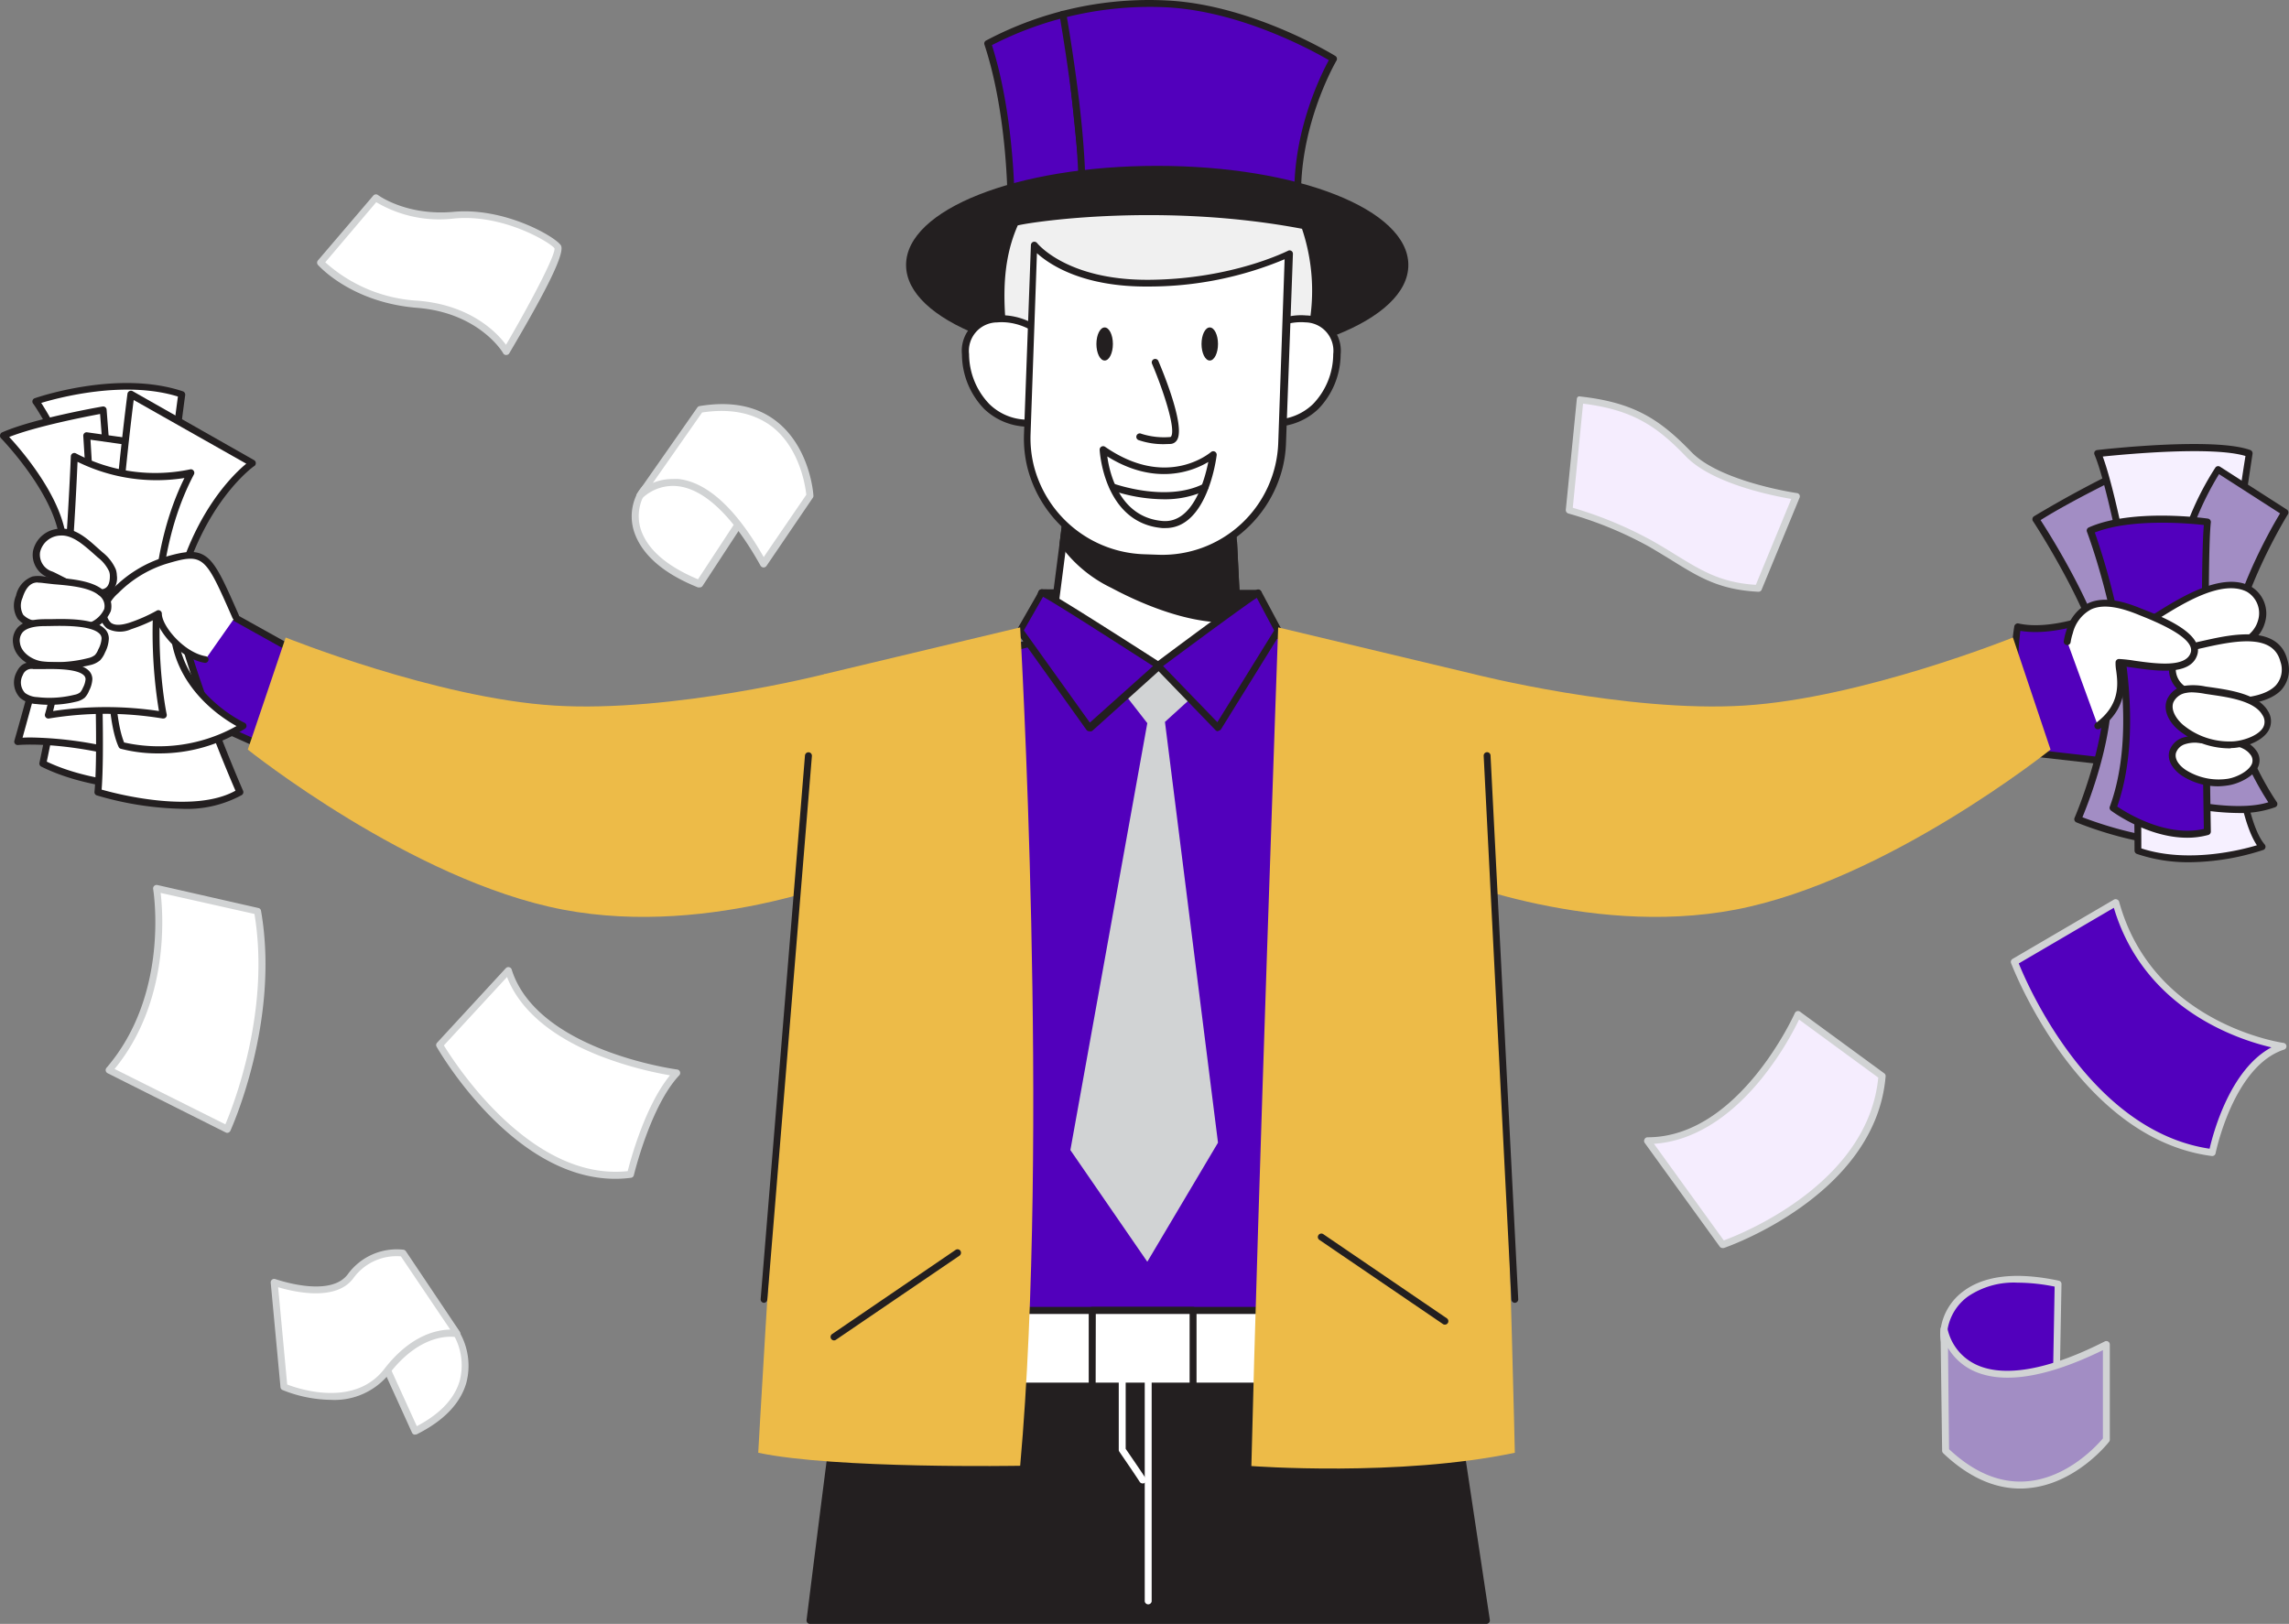 <svg xmlns="http://www.w3.org/2000/svg" width="620.111" height="440" viewBox="0 0 620.111 440"><rect x="0" y="0" width="620.111" height="440" fill="#808080" stroke="none"/><g transform="translate(-34.742 -32.722)"><path d="m437.415 471.784-14.725-97.9-153.252-13.409c-1.238 1.426-7.616 49.971-15.269 111.309Z" fill="#231f20"/><path d="M437.415 472.723H254.168a.938.938 0 0 1-.919-1.069c13.675-109.7 14.894-111.122 15.475-111.8a.9.9 0 0 1 .788-.319l153.253 13.433a.919.919 0 0 1 .844.788l14.744 97.879a.9.9 0 0 1-.225.75.919.919 0 0 1-.713.338Zm-182.177-1.876h181.089l-14.462-96.078-151.939-13.3c-.845 3.358-4.278 25.98-14.688 109.378Z" fill="#231f20"/><path d="M302.995 209.68v186.641h93.883l-8.422-190.3-44.156-6.565Z" fill="#5200bc"/><path d="M396.878 397.26h-93.883a.938.938 0 0 1-.938-.938V209.68a.957.957 0 0 1 .713-.919l41.268-10.2a.75.75 0 0 1 .356 0l44.156 6.546a.938.938 0 0 1 .807.882l8.422 190.318a1.032 1.032 0 0 1-.263.694.957.957 0 0 1-.638.259Zm-92.945-1.876h91.914l-8.329-188.555-43.143-6.412-40.4 10Z" fill="#231f20"/><path fill="#fff" d="M294.554 387.805h99.492v20.502h-99.492z"/><path d="M394.028 409.23h-99.417a.938.938 0 0 1-.938-.938v-20.524a.938.938 0 0 1 .938-.938h99.417a.938.938 0 0 1 .938.938v20.484a.938.938 0 0 1-.938.975Zm-98.535-1.879h97.541v-18.608h-97.541Z" fill="#231f20"/><path fill="#fff" d="M330.626 387.805h27.33v20.502h-27.33z"/><path d="M357.956 409.23h-27.33a.938.938 0 0 1-.938-.938v-20.524a.938.938 0 0 1 .938-.938h27.33a.938.938 0 0 1 .938.938v20.484a.938.938 0 0 1-.938.975Zm-26.392-1.876h25.454v-18.611h-25.417Z" fill="#231f20"/><path d="m338.298 219.34 7.259 9.323-20.84 115.68 20.84 30.256 19.152-32.264-14.369-114.01 9.885-8.985-11.555-6.265Z" fill="#d1d3d4"/><path d="m86.454 193.417 27.293 15.194s-6.659 20.127-9.867 25.342l-31.701-14.275Z" fill="#5200bc"/><path d="M103.88 234.947a.863.863 0 0 1-.375-.094l-31.72-14.252a.994.994 0 0 1-.506-.563.957.957 0 0 1 0-.75l14.275-26.261a.9.9 0 0 1 .563-.45.957.957 0 0 1 .713 0l27.293 15.209a.9.9 0 0 1 .431 1.107c-.263.825-6.715 20.3-9.942 25.586a.957.957 0 0 1-.732.469Zm-30.407-15.663 30.013 13.506c2.889-5.327 7.953-20.24 9.116-23.729L86.81 194.693Z" fill="#231f20"/><path d="M112.134 205.46s40.817 16.451 72.781 18.439 73.306-8.535 73.306-8.535l11.255 53.629s-41.267 18.045-82.272 10.186-85.33-43.35-85.33-43.35Z" fill="#edbb48"/><path d="M308.623 87.116s0-23.354-6.3-42.6a92.814 92.814 0 0 1 48.9-10.73c23 1.276 44.775 14.894 44.775 14.894s-11.48 19.171-9.379 41.267c-.057.058-47.065-11.984-77.996-2.831Z" fill="#5200bc"/><path d="M386.562 90.943h-.225c-.469-.131-47.12-11.893-77.433-2.926a.9.9 0 0 1-.825-.131.976.976 0 0 1-.394-.75c0-.244 0-23.429-6.246-42.318a.9.9 0 0 1 .394-1.088 94.277 94.277 0 0 1 49.446-10.861c22.978 1.276 45.019 14.894 45.207 15.006a.919.919 0 0 1 .319 1.276c-.113.188-11.255 19.208-9.379 40.78a.957.957 0 0 1-.319.788.938.938 0 0 1-.545.224Zm-50.2-8.178a234.644 234.644 0 0 1 49.165 6.021c-1.332-19.1 7.109-35.94 9.21-39.767-4.052-2.382-23.466-13.131-43.556-14.294a93.659 93.659 0 0 0-47.72 10.223c5.252 16.488 6 35.884 6.115 40.93a102.755 102.755 0 0 1 26.786-3.114Z" fill="#231f20"/><path d="M322.747 36.62c-.131 0 5.384 29.094 5.14 49.652" fill="#231f20"/><path d="M327.85 87.21a.938.938 0 0 1-.919-.957c.131-11.442-1.482-27.405-4.821-47.458-.431-2.664-.469-2.87.375-3.1a.975.975 0 0 1 1.182.9c0 .225.131.882.3 1.876 3.339 20.165 4.971 36.24 4.84 47.8a.957.957 0 0 1-.957.938Z" fill="#231f20"/><ellipse cx="67.097" cy="25.923" rx="67.097" ry="25.923" transform="translate(281.142 78.562)" fill="#231f20"/><path d="M348.24 131.328c-38.154 0-68.035-11.8-68.035-26.805s29.881-26.861 68.035-26.861 68.035 11.855 68.035 26.861-29.881 26.805-68.035 26.805Zm0-51.828c-36.484 0-66.159 11.255-66.159 24.986s29.675 24.967 66.159 24.967 66.159-11.255 66.159-24.971S384.724 79.5 348.24 79.5ZM316.913 193.248l58.675.169-1.032 19.846H333.12l-20.127-8.535Z" fill="#231f20"/><path d="M374.557 214.2h-41.436a.806.806 0 0 1-.356 0l-20.127-8.535a.938.938 0 0 1-.525-1.163l3.92-11.48a.957.957 0 0 1 .882-.638l58.675.169a.9.9 0 0 1 .675.3.938.938 0 0 1 .263.694l-1.032 19.771a.957.957 0 0 1-.939.882Zm-41.267-1.876h40.348l.938-17.97-57.005-.169-3.414 10.017Z" fill="#231f20"/><path d="M309.767 92.968c-6.434 14.125-3.3 28.981-1.688 43.743a4.9 4.9 0 0 0 1.069 3.058c1.876 2.007 5.627.694 8.2.657 3.639 0 7.372.488 11.011.657 6.284.281 12.568.469 18.87.375 9.06-.113 18.176.581 27.18-.713 3.752-.544 6.471-.544 9-3.283a21.722 21.722 0 0 0 3.977-6.415c.544-1.313.994-2.645 1.407-3.958a53.254 53.254 0 0 0-.638-33.239c-39.916-7.691-76.25-1.576-78.388-.882Z" fill="#f0f0f0"/><path d="M360.732 142.471h-13.506c-5.5 0-11.517 0-18.908-.394-1.407 0-2.832-.169-4.258-.281-2.213-.188-4.483-.356-6.7-.356a18.831 18.831 0 0 0-2.1.206c-2.251.3-5.046.657-6.79-1.144a5.815 5.815 0 0 1-1.332-3.62 653.456 653.456 0 0 0-.713-6.04c-1.557-12.662-3.17-25.755 2.495-38.191a.938.938 0 0 1 .563-.506c2.851-.919 39-6.809 78.783.863a.975.975 0 0 1 .713.6 54.51 54.51 0 0 1 .657 33.764 41.378 41.378 0 0 1-1.444 4.052 22.769 22.769 0 0 1-4.07 6.678c-2.457 2.645-4.99 2.982-8.216 3.4l-1.351.188a97.2 97.2 0 0 1-13.825.788Zm-11.1-1.876h5.627a124.575 124.575 0 0 0 19.058-.732l1.369-.188c3.076-.394 5.083-.657 7.09-2.814a20.22 20.22 0 0 0 3.752-6.134 39.641 39.641 0 0 0 1.388-3.883 52.615 52.615 0 0 0-.45-32.132c-37.291-7.072-72.256-2.045-77-.919-5.233 11.836-3.658 24.517-2.157 36.784.244 2.026.506 4.033.713 6.059a4.221 4.221 0 0 0 .825 2.514c1.088 1.144 3.17.863 5.2.6a21.574 21.574 0 0 1 2.326-.225c2.27 0 4.614.169 6.865.356 1.407.113 2.814.225 4.183.3 7.372.338 13.356.45 18.758.375Z" fill="#231f20"/><path d="M320.984 130.334c-1.876-12.68-25.286-16.526-24.7-1.613a20.5 20.5 0 0 0 5.759 14.143 15.907 15.907 0 0 0 15.719 3.752" fill="#fff"/><path d="M313.256 148.342a17.426 17.426 0 0 1-11.874-4.8 21.44 21.44 0 0 1-6.04-14.781 9.567 9.567 0 0 1 9.379-10.561c7.278-.657 16.132 4.127 17.257 12.005a.938.938 0 0 1-.807 1.05.9.9 0 0 1-1.05-.788c-.975-6.847-8.8-10.973-15.231-10.392a7.71 7.71 0 0 0-7.616 8.61 19.677 19.677 0 0 0 5.477 13.506 14.819 14.819 0 0 0 14.688 3.6.938.938 0 0 1 1.2.563.957.957 0 0 1-.582 1.2 14.181 14.181 0 0 1-4.801.788Z" fill="#231f20"/><path d="M372.175 130.334c1.876-12.68 25.267-16.526 24.685-1.613a20.484 20.484 0 0 1-5.74 14.143 15.925 15.925 0 0 1-15.719 3.752" fill="#fff"/><path d="M379.902 148.342a14.292 14.292 0 0 1-4.821-.807.938.938 0 0 1-.563-1.2.919.919 0 0 1 1.2-.563 15.006 15.006 0 0 0 14.744-3.583 19.564 19.564 0 0 0 5.46-13.509 7.691 7.691 0 0 0-7.5-8.61c-6.434-.581-14.275 3.545-15.231 10.392a.947.947 0 0 1-1.876-.263c1.107-7.878 10-12.662 17.239-12.005a9.548 9.548 0 0 1 9.379 10.561 21.44 21.44 0 0 1-6.04 14.781 17.37 17.37 0 0 1-11.991 4.806Z" fill="#231f20"/><path d="M319.165 207.579s10.861 4.915 29.506 5.5 21.74-3.92 21.74-3.92l-.45-8.835-1.032-20.634-.975-19.208-42.559-1.317-2.026 15.625-.619 5.065Z" fill="#fff"/><path d="M351.878 214.07h-3.245c-18.608-.581-29.412-5.365-29.844-5.627a.9.9 0 0 1-.544-.975l6.228-48.339a.882.882 0 0 1 .957-.825l42.562 1.313a.919.919 0 0 1 .9.882l2.457 48.621a1.05 1.05 0 0 1-.169.581c-.337.467-3.526 4.369-19.302 4.369Zm-31.682-7.072a87.826 87.826 0 0 0 28.493 5.14c15.269.469 19.827-2.532 20.765-3.339l-2.382-47.345-40.855-1.238Z" fill="#231f20"/><path d="M322.747 179.93a36.241 36.241 0 0 0 13.543 11.255c8.985 4.783 22.509 10.261 33.67 9.1l-1.032-20.634a117.59 117.59 0 0 1-24.535-.6c-7.166-.788-14.537-1.632-21.028-4.3Z" fill="#231f20"/><path d="M366.791 201.408c-11.517 0-24.1-5.721-30.932-9.379a36.54 36.54 0 0 1-13.9-11.611.881.881 0 0 1-.15-.619l.619-5.065a.957.957 0 0 1 1.294-.75c6.565 2.682 14.106 3.489 20.765 4.221a116.168 116.168 0 0 0 24.385.6.938.938 0 0 1 .694.225.919.919 0 0 1 .319.675l1.032 20.634a.957.957 0 0 1-.844.994 31.2 31.2 0 0 1-3.282.075Zm-43.143-21.7a35.64 35.64 0 0 0 13.131 10.692c7.109 3.752 20.634 9.9 32.245 9.06l-.938-18.758a117.611 117.611 0 0 1-23.766-.694 83.134 83.134 0 0 1-20.221-3.827Z" fill="#231f20"/><path d="m383.823 101.466-1.876 51.265a32.022 32.022 0 0 1-.882 6.49 32.6 32.6 0 0 1-32.845 24.742l-3.752-.15a32.357 32.357 0 0 1-31.476-33.464l1.876-51.247s8.066 10.523 31.157 10.317 37.798-7.953 37.798-7.953Z" fill="#fff"/><path d="M349.421 184.92h-1.144l-3.752-.15a33.652 33.652 0 0 1-31.363-25.023 32.9 32.9 0 0 1-1.013-9.379l1.876-51.247a.957.957 0 0 1 .638-.863.976.976 0 0 1 1.032.319c.094.113 7.991 9.96 29.788 9.96h.638c22.509-.188 37.272-7.766 37.516-7.841a.881.881 0 0 1 .938 0 .9.9 0 0 1 .431.825l-1.876 51.247a32.346 32.346 0 0 1-.919 6.7 33.614 33.614 0 0 1-32.79 25.452Zm-33.764-83.585-1.726 49.033a31.194 31.194 0 0 0 .975 8.891 31.888 31.888 0 0 0 29.603 23.635l3.752.131a31.42 31.42 0 0 0 32.77-30.332l1.726-49.727a94.99 94.99 0 0 1-36.848 7.391c-17.82.169-26.861-5.965-30.238-9.023Z" fill="#231f20"/><path d="M347.715 130.934s8.854 20.765 4.108 21.14a20.334 20.334 0 0 1-8.2-.957" fill="#fff"/><path d="M350.097 153.068a20.446 20.446 0 0 1-6.809-1.069.938.938 0 1 1 .657-1.744 20.183 20.183 0 0 0 7.8.882.338.338 0 0 0 .281-.188c1.294-2.138-2.251-12.774-5.177-19.64a.938.938 0 1 1 1.726-.732c1.238 2.907 7.316 17.595 5.046 21.346a2.195 2.195 0 0 1-1.726 1.088Z" fill="#231f20"/><ellipse cx="2.232" cy="4.483" rx="2.232" ry="4.483" transform="translate(331.77 121.443)" fill="#231f20"/><ellipse cx="2.232" cy="4.483" rx="2.232" ry="4.483" transform="translate(360.245 121.443)" fill="#231f20"/><path d="M375.588 193.417c-.807 0-27.18 19.658-27.18 19.658l16.3 16.882 16.3-26.261Z" fill="#5200bc"/><path d="M364.709 230.858a.975.975 0 0 1-.675-.3l-16.3-16.882a.9.9 0 0 1-.244-.732.863.863 0 0 1 .375-.675c26.6-19.846 27.33-19.846 27.724-19.846a.938.938 0 0 1 .825.506l5.421 10.148a.938.938 0 0 1 0 .938l-16.282 26.261a.9.9 0 0 1-.694.431Zm-14.875-17.67 14.706 15.213 15.381-24.854-4.708-8.835c-3.245 2.1-16.207 11.649-25.379 18.477Z" fill="#231f20"/><path d="M316.911 193.248c.863 0 31.757 19.827 31.757 19.827l-18.757 16.882-18.85-26.261Z" fill="#5200bc"/><path d="M329.838 230.854h-.113a.919.919 0 0 1-.657-.375l-18.758-26.261a.9.9 0 0 1 0-1.013l5.928-10.336a.938.938 0 0 1 .807-.469c.338 0 1.144 0 32.264 19.977a.957.957 0 0 1 .431.713.938.938 0 0 1-.319.769l-18.758 16.882a.957.957 0 0 1-.825.113Zm-17.726-27.33 17.876 24.989 17.126-15.325c-10.917-7-26.261-16.882-29.806-18.758ZM350.509 175.803h-.882c-15.944-1.351-16.976-21.028-16.976-21.215a.938.938 0 0 1 1.463-.807c16.582 11.48 28.137 1.876 28.7 1.426a.938.938 0 0 1 1.05-.113.957.957 0 0 1 .488.938c-.094.807-2.514 19.771-13.843 19.771Zm-15.794-19.433c.638 4.708 3.4 16.544 15.006 17.52 8.16.657 11.386-11.067 12.361-16-4.014 2.42-14.293 6.659-27.368-1.5Z" fill="#231f20"/><path d="M349.984 168a44.719 44.719 0 0 1-14.05-2.42.919.919 0 0 1-.563-1.2.957.957 0 0 1 1.2-.563c.15 0 14.125 5.083 24.217 0a.938.938 0 0 1 1.257.431.957.957 0 0 1-.413 1.257A26.261 26.261 0 0 1 349.983 168Z" fill="#231f20"/><path d="M90.356 187.733s-33.164 19.583-21.928 30.632" fill="#fff"/><path d="M68.427 219.303a.919.919 0 0 1-.657-.281 8.01 8.01 0 0 1-2.532-7c1.369-11.255 23.691-24.535 24.629-25.1a.957.957 0 0 1 1.294.338.919.919 0 0 1-.338 1.276c-.225.15-22.51 13.393-23.729 23.71a6.19 6.19 0 0 0 1.988 5.44.938.938 0 0 1-.657 1.613Z" fill="#231f20"/><path d="M46.35 239.58s11.067-51.978 9.792-67.528-11.687-30.538-11.687-30.538 22.134-7.691 39.523-1.876c0 0-10.411 74.713-4.314 89.794s6.79 16.732 6.79 16.732-23.785 1.595-40.104-6.584Z" fill="#fff"/><path d="M81.145 247.196c-8.01 0-23.41-.863-35.209-6.753a.938.938 0 0 1-.506-1.05c.113-.507 11.011-52.016 9.773-67.322s-11.424-30.016-11.517-30.016a.938.938 0 0 1 .45-1.426c.919-.319 22.66-7.747 40.142-1.876a.957.957 0 0 1 .638 1.013c-.113.75-10.317 74.638-4.389 89.325s6.753 16.638 6.79 16.713a.938.938 0 0 1 0 .863.919.919 0 0 1-.732.45c-.356-.034-2.345.079-5.44.079Zm-33.764-8.122c13.693 6.547 32.545 6.359 37.647 6.171l-6.284-15.49c-5.8-14.556 3.039-81.072 4.2-89.588-14.519-4.5-32.357.319-37.028 1.726 2.4 3.752 10.054 16.451 11.161 30.013 1.2 14.781-8.272 60.607-9.66 67.172Z" fill="#231f20"/><path d="M62.725 143.784s-18.758 3.264-27.105 7c0 0 17.595 17.951 16.151 31.7s-12.287 51.15-12.287 51.15 11.611-1.257 30.407 3.864Z" fill="#fff"/><path d="M69.891 238.436h-.244c-18.383-5.008-30.013-3.845-30.013-3.845a.938.938 0 0 1-.807-.319.9.9 0 0 1-.188-.863c.113-.375 10.823-37.516 12.249-50.984 1.388-13.131-15.7-30.782-15.869-30.951a.919.919 0 0 1-.263-.825.975.975 0 0 1 .469-.732c8.4-3.752 26.542-6.922 27.312-7.053a.938.938 0 0 1 .732.188.9.9 0 0 1 .356.657l7.184 93.79a.919.919 0 0 1-.338.788.881.881 0 0 1-.58.149Zm-26.711-5.89a103.318 103.318 0 0 1 25.68 3.752l-7-91.407c-3.752.713-17.182 3.3-24.629 6.228 3.752 4.033 16.77 19.152 15.475 31.457s-9.979 43.218-11.855 50.027q.809-.057 2.328-.057Z" fill="#231f20"/><path d="M58.242 150.78s4.9 76.363 3.02 96.585c0 0 25.642 7.991 38.472 0 0 0-24.01-54.4-18.645-70.474s7-21.909 7-21.909Z" fill="#fff"/><path d="M83.996 251.867a86.794 86.794 0 0 1-23-3.62.9.9 0 0 1-.657-.975c1.876-19.9-2.983-95.665-3.039-96.435a.957.957 0 0 1 .3-.75.882.882 0 0 1 .769-.225l29.848 4.182a.919.919 0 0 1 .638.413.938.938 0 0 1 .131.769s-1.707 6.04-7.015 21.966c-5.177 15.569 18.383 69.254 18.627 69.8a.938.938 0 0 1-.375 1.163 30.932 30.932 0 0 1-16.226 3.714Zm-21.722-5.2c4.127 1.182 24.948 6.6 36.259.3-3-6.922-23.466-54.979-18.345-70.38 4.07-12.193 6-18.533 6.678-20.84l-27.611-3.879c.578 9.511 4.558 75.107 3.02 94.803Z" fill="#231f20"/><path d="M70.209 139.601s-10.261 78-2.495 95.1a43.481 43.481 0 0 0 32.958-5.309s-24.048-10.745-17.934-35.975 20.41-35.171 20.41-35.171Z" fill="#fff"/><path d="M77.825 236.861a39.9 39.9 0 0 1-10.373-1.257.9.9 0 0 1-.581-.525c-7.8-17.126 1.988-92.42 2.4-95.665a.957.957 0 0 1 .506-.713.919.919 0 0 1 .882 0l32.958 18.72a.957.957 0 0 1 0 1.594c-.15 0-14.087 10.073-20.052 34.627-5.852 24.179 17.182 34.8 17.407 34.908a.882.882 0 0 1 .544.788.863.863 0 0 1-.431.844 43.294 43.294 0 0 1-23.26 6.678Zm-9.379-2.945a43.143 43.143 0 0 0 30.369-4.464c-5.44-3-22.322-14.369-16.995-36.259 5.2-21.4 16.057-31.888 19.64-34.833l-30.5-17.257c-1.313 10.429-9.266 76.645-2.57 92.852Z" fill="#231f20"/><path d="M54.865 156.37s-2.063 53.629-7.034 70.1a94.577 94.577 0 0 1 31.157 0s-7.766-36.766 7.5-65.653c-.034-.02-14.497 4.182-31.623-4.447Z" fill="#fff"/><path d="M78.988 227.404H78.8a94.2 94.2 0 0 0-30.8 0 .957.957 0 0 1-1.069-1.2c4.877-16.169 6.978-69.4 7-69.854a.938.938 0 0 1 1.369-.788 46.088 46.088 0 0 0 30.894 4.352.919.919 0 0 1 .975.319.938.938 0 0 1 .113 1.032c-14.894 28.249-7.5 64.659-7.372 65.015a.975.975 0 0 1-.263.863.957.957 0 0 1-.657.263Zm-23.241-69.552c-.356 8.535-2.345 51.134-6.622 67.528a97.055 97.055 0 0 1 28.681 0c-1.163-6.809-5.627-37.722 6.9-63.139a48.452 48.452 0 0 1-28.962-4.389Z" fill="#231f20"/><path d="M90.355 211.444c-6.378-1.088-12.737-8.8-12.643-12.455a45.018 45.018 0 0 1-7.747 3.376 6.415 6.415 0 0 1-5.627 0 4.558 4.558 0 0 1-1.332-5.008 11.255 11.255 0 0 1 3.114-4.671 32.958 32.958 0 0 1 13.131-8.085c11.255-3.4 11.855-1.876 19.339 15.119" fill="#fff"/><path d="M90.356 212.327h-.147c-6.171-1.05-12.08-7.616-13.243-11.93a44.4 44.4 0 0 1-6.7 2.814 7.353 7.353 0 0 1-6.528-.206 5.459 5.459 0 0 1-1.669-6.059 11.93 11.93 0 0 1 3.414-4.858 33.427 33.427 0 0 1 13.487-8.31c12.005-3.62 12.962-1.463 20.352 15.325l.131.319a.938.938 0 0 1-.488 1.238.957.957 0 0 1-1.238-.469l-.131-.319c-7.391-16.77-7.672-17.426-18.083-14.294a31.645 31.645 0 0 0-12.737 7.86 10.5 10.5 0 0 0-2.926 4.07 3.752 3.752 0 0 0 .975 3.977c1.032.713 2.57.694 4.858 0a42.936 42.936 0 0 0 7.5-3.3.882.882 0 0 1 .938 0 .938.938 0 0 1 .469.825c0 3.3 5.965 10.5 11.855 11.517a.9.9 0 0 1 .769 1.069.919.919 0 0 1-.858.731Z" fill="#231f20"/><path d="M65.03 187.264a4.314 4.314 0 0 1 .263 1.369c.244 10.054-13.243 1.369-16.882-.169-6.715-2.814-4.3-11.255 2.682-11.555 3.4-.169 6.284 2.232 8.8 4.5l1.876 1.669a10.973 10.973 0 0 1 3.261 4.186Z" fill="#fff"/><path d="M61.487 194.355c-3.451 0-7.935-2.288-11.142-3.939-.919-.469-1.688-.863-2.232-1.088a6.584 6.584 0 0 1-4.427-7.316 7.672 7.672 0 0 1 7.5-6.04c3.639-.206 6.7 2.251 9.473 4.746l1.876 1.669a11.986 11.986 0 0 1 3.564 4.577 5.627 5.627 0 0 1 .3 1.651 5.346 5.346 0 0 1-2.063 5.027 5.009 5.009 0 0 1-2.849.713Zm-9.979-16.526h-.281a5.815 5.815 0 0 0-5.627 4.5 4.764 4.764 0 0 0 3.32 5.252c.581.244 1.388.657 2.345 1.144 3.339 1.707 9.567 4.877 12.061 3.32.825-.525 1.219-1.669 1.182-3.4a3.751 3.751 0 0 0-.206-1.107 10.223 10.223 0 0 0-3.039-3.752l-1.876-1.669c-2.514-2.176-5.1-4.3-7.953-4.3Z" fill="#231f20"/><path d="M46.481 189.76a7.5 7.5 0 0 0-2.757 0 6.453 6.453 0 0 0-3.752 4.671 6.19 6.19 0 0 0 .319 5.44 6.509 6.509 0 0 0 3.752 1.988 38.849 38.849 0 0 0 13.131.994c4.689-.45 9.923-5.44 5.027-9.642-3.565-2.945-11.384-2.945-15.72-3.451Z" fill="#fff"/><path d="M53.403 203.94a39.015 39.015 0 0 1-9.642-1.2 7.259 7.259 0 0 1-4.221-2.326 6.7 6.7 0 0 1-.469-6.284 7.072 7.072 0 0 1 4.464-5.2 8.329 8.329 0 0 1 3.114 0c.825.113 1.782.188 2.795.263 4.558.375 10.242.844 13.262 3.433a5.4 5.4 0 0 1 2.05 5.687 9.154 9.154 0 0 1-7.6 5.44 25.522 25.522 0 0 1-3.753.187Zm-8.4-13.393a3.321 3.321 0 0 0-.975.113c-1.726.45-2.682 2.439-3.17 4.033a5.1 5.1 0 0 0 .169 4.6 5.627 5.627 0 0 0 3.208 1.632 36.88 36.88 0 0 0 12.737.975 7.2 7.2 0 0 0 6-4.146 3.526 3.526 0 0 0-1.482-3.752c-2.57-2.195-8.122-2.645-12.193-2.983l-2.814-.319a12.16 12.16 0 0 0-1.482-.113Z" fill="#231f20"/><path d="M46.95 201.426c-3.62 0-8.347.807-7.709 5.627.413 3.245 3.939 5.44 6.959 5.759a35.265 35.265 0 0 0 12.605-.9 5.2 5.2 0 0 0 2.307-1.05 5.833 5.833 0 0 0 1.144-1.876 7.86 7.86 0 0 0 .957-3.32c-.04-5.14-12.849-4.24-16.263-4.24Z" fill="#fff"/><path d="M50.007 213.995a34 34 0 0 1-3.9-.206c-3.47-.375-7.316-2.926-7.8-6.584a5.327 5.327 0 0 1 1.125-4.352c1.388-1.576 3.752-2.345 7.5-2.363h1.426c4.127-.094 11.8-.263 14.687 2.551a3.639 3.639 0 0 1 1.182 2.72 8.76 8.76 0 0 1-1.032 3.752 6.828 6.828 0 0 1-1.369 2.157 6.34 6.34 0 0 1-2.72 1.276 36.689 36.689 0 0 1-9.1 1.05Zm-3.058-11.63c-3.058 0-5.121.582-6.115 1.726a3.489 3.489 0 0 0-.675 2.87c.356 2.7 3.47 4.671 6.134 4.971a34.777 34.777 0 0 0 12.286-.882 4.483 4.483 0 0 0 1.876-.844 4.6 4.6 0 0 0 .919-1.538 7.034 7.034 0 0 0 .882-2.926 1.763 1.763 0 0 0-.619-1.369c-2.326-2.27-10.035-2.1-13.337-2.026Zm.001-.938Z" fill="#231f20"/><path d="M45.412 213.094c-2.457 0-4.108-.394-5.327 2.12a5.065 5.065 0 0 0 .807 5.965 6.678 6.678 0 0 0 3.752 1.369 29.263 29.263 0 0 0 10.448-.675 3.32 3.32 0 0 0 2.87-2.363 6.621 6.621 0 0 0 .825-2.739c.074-4.315-10.561-3.658-13.375-3.677Z" fill="#fff"/><path d="M48.113 223.693a31.156 31.156 0 0 1-3.508-.206 7.5 7.5 0 0 1-4.352-1.613 6 6 0 0 1-1.013-7.053c1.332-2.776 3.283-2.739 5.365-2.682h1.876c3.433 0 9.848-.131 12.268 2.251a3.245 3.245 0 0 1 1.013 2.382 7.747 7.747 0 0 1-.9 3.133 5.628 5.628 0 0 1-1.182 1.876 5.328 5.328 0 0 1-2.326 1.069 30.014 30.014 0 0 1-7.241.843Zm-4.389-9.7a2.5 2.5 0 0 0-2.795 1.632 4.146 4.146 0 0 0 .6 4.858 6.021 6.021 0 0 0 3.3 1.125 28.231 28.231 0 0 0 10.111-.638 3.527 3.527 0 0 0 1.5-.638 3.939 3.939 0 0 0 .75-1.219 6.059 6.059 0 0 0 .732-2.345 1.444 1.444 0 0 0-.45-1.05c-1.876-1.876-8.216-1.744-10.936-1.707h-2.812Z" fill="#231f20"/><path d="M603.066 199.457s-12.4 5.158-21.684 3.1c0 0-4.146 23.579 5.927 34.383l35.884 4.089Z" fill="#5200bc"/><path d="M623.193 241.962h-.117l-35.884-4.07a.976.976 0 0 1-.563-.3c-10.279-11.011-6.359-34.2-6.19-35.171a.9.9 0 0 1 .413-.619.881.881 0 0 1 .713-.15c8.891 1.988 21.009-2.983 21.121-3.039a.938.938 0 0 1 1.219.45l20.127 41.568a.938.938 0 0 1-.844 1.351Zm-35.434-5.928 33.764 3.864-19-39.242c-2.87 1.069-12.437 4.352-20.446 3-.527 4.429-2.553 23.169 5.682 32.379Z" fill="#231f20"/><path d="M613.946 158.677a302.932 302.932 0 0 0-27.668 14.706s17.557 26.5 19.358 42.693-7.991 38.623-7.991 38.623 20.146 8.254 31.626 5.421Z" fill="#a28dc4"/><path d="M623.718 261.659c-11.442 0-25.736-5.8-26.43-6.1a.938.938 0 0 1-.525-.506.9.9 0 0 1 0-.732c.094-.225 9.679-22.509 7.916-38.154s-19-42-19.189-42.243a.951.951 0 0 1 .281-1.313 304.392 304.392 0 0 1 27.781-14.762.938.938 0 0 1 1.332.694l15.305 101.465a.938.938 0 0 1-.694 1.05 24.705 24.705 0 0 1-5.777.6Zm-24.835-7.5c3.864 1.482 19.527 7.109 29.319 5.215l-15.006-99.323c-3.977 1.876-17.5 8.46-25.642 13.6 3 4.614 17.351 27.48 19 42.3s-5.853 33.82-7.672 38.229Z" fill="#231f20"/><path d="M610.794 187.058s-4.389-23.5-7.728-31.495c0 0 31.232-3.62 41.042 0 0 0-6.79 41.549-5.627 57.549s3.02 41.83 9.21 49.052c0 0-18.233 6.453-33.764 1.032.019.019-.15-61.732-3.133-76.138Z" fill="#f6f0ff"/><path d="M627.976 266.348a43.274 43.274 0 0 1-14.331-2.251.975.975 0 0 1-.638-.882c0-.619-.188-61.807-3.133-75.951 0-.244-4.408-23.485-7.691-31.307a.957.957 0 0 1 0-.844.975.975 0 0 1 .713-.45c1.276-.15 31.57-3.6 41.474 0a.938.938 0 0 1 .6 1.032c0 .413-6.753 41.624-5.627 57.343v.863c1.144 15.25 3.058 40.78 8.929 47.645a.957.957 0 0 1 .188.844.9.9 0 0 1-.6.638 65.916 65.916 0 0 1-19.884 3.32Zm-13.13-3.752c12.643 4.127 27.068.431 31.307-.844-5.627-8.479-7.372-31.888-8.554-47.608v-.882c-1.125-15.006 4.5-51.022 5.459-56.987-9.041-2.739-33-.431-38.66.15 3.264 8.816 7.147 29.469 7.334 30.519 2.833 13.637 3.114 68.523 3.114 75.594Z" fill="#231f20"/><path d="M635.743 159.972a79.043 79.043 0 0 0-10.748 26.073c-3.6 16 2.851 64.527 2.851 64.527s14.762 3.358 23 0c0 0-13.262-18.852-12.324-37.516s15.322-41.544 15.322-41.544Z" fill="#a28dc4"/><path d="M641.107 253.011a68.3 68.3 0 0 1-13.543-1.519.957.957 0 0 1-.732-.807c-.263-1.988-6.434-48.771-2.832-64.865a79.1 79.1 0 0 1 10.9-26.392.919.919 0 0 1 1.275-.244l18.1 11.611a.938.938 0 0 1 .281 1.276c-.15.244-14.256 23-15.175 41.117s12.024 36.653 12.155 36.841a.957.957 0 0 1 .131.807.919.919 0 0 1-.544.6 27.275 27.275 0 0 1-10.017 1.576Zm-12.493-3.226c2.739.544 13.675 2.514 20.634.319-2.757-4.221-12.662-20.634-11.817-37.009.844-16.882 12.4-36.953 15.006-41.267l-16.543-10.637a81.5 81.5 0 0 0-10.092 25c-3.189 14.706 2.176 57.737 2.889 63.589Z" fill="#231f20"/><path d="M600.984 176.478s17.295 45.019 6.209 75.125c0 0 13.131 9.81 25.548 6.453 0 0-1.294-72.537 0-83.9 0-.004-20.127-2.836-31.757 2.322Z" fill="#5200bd"/><path d="M627.263 259.708c-10.636 0-20.165-7-20.634-7.353a.919.919 0 0 1-.319-1.069c10.842-29.525-6.021-74.019-6.19-74.469a.919.919 0 0 1 .488-1.182c11.724-5.215 31.438-2.514 32.264-2.4a.938.938 0 0 1 .807 1.032c-1.275 11.255 0 83.041 0 83.773a.938.938 0 0 1-.694.919 21.516 21.516 0 0 1-5.721.75Zm-18.945-8.46c2.551 1.726 13.281 8.4 23.466 6.078-.131-7.916-1.144-69.235 0-82.347-3.9-.45-19.6-1.876-29.544 2.026 2.232 6.302 15.85 46.369 6.077 74.243Z" fill="#231f20"/><path d="M618.109 200.189c-1.876 1.182-3.958 2.72-4.145 4.952-.206 2.532 2.195 4.577 4.614 5.365a21.1 21.1 0 0 0 9.567.338 76.093 76.093 0 0 0 8.422-1.707c4.314-1.125 9.379-3.1 10.8-7.822a7.616 7.616 0 0 0-3.433-9.041c-7.706-3.884-19.578 4.164-25.825 7.915Z" fill="#fff"/><path d="M623.489 212.213a17.108 17.108 0 0 1-5.215-.75c-2.7-.9-5.5-3.245-5.252-6.34.225-2.664 2.57-4.427 4.6-5.627l1.388-.863c6.622-4.127 17.726-11.011 25.342-7.109a8.516 8.516 0 0 1 3.9 10.167c-1.594 5.29-7.3 7.353-11.442 8.441a70.9 70.9 0 0 1-8.535 1.726 35.237 35.237 0 0 1-4.786.355Zm-4.9-11.255c-1.745 1.069-3.545 2.42-3.752 4.221s1.876 3.752 3.958 4.408a20.633 20.633 0 0 0 9.154.281 74.04 74.04 0 0 0 8.31-1.669c4.033-1.069 8.835-2.851 10.148-7.184a6.734 6.734 0 0 0-2.964-7.953c-6.7-3.414-17.22 3.133-23.5 7.034Z" fill="#231f20"/><path d="M631.372 207.354c-3 .638-6.415 1.594-7.71 4.371a6.49 6.49 0 0 0 1.688 7.091 13.806 13.806 0 0 0 6.94 3.264c7.241 1.576 24.16 1.5 21.2-10.3-2.325-9.322-15.76-5.795-22.118-4.426Z" fill="#fff"/><path d="M639.436 223.73a36.056 36.056 0 0 1-7.353-.732 14.35 14.35 0 0 1-7.391-3.508 7.5 7.5 0 0 1-1.876-8.16c1.426-3.039 4.858-4.145 8.366-4.9l1.107-.244c6.884-1.519 19.7-4.333 22.134 5.365a8.272 8.272 0 0 1-1.763 8.235c-2.887 2.912-8.27 3.944-13.224 3.944Zm-7.878-15.456c-2.832.6-5.928 1.444-7.053 3.845a5.628 5.628 0 0 0 1.5 6.04 12.793 12.793 0 0 0 6.471 3.02c5.627 1.2 15.006 1.163 18.758-2.7a6.434 6.434 0 0 0 1.294-6.471c-1.876-7.316-11.255-5.89-19.921-3.977Z" fill="#231f20"/><path d="M630.902 233.109a13.13 13.13 0 0 0-4.464.413 4.577 4.577 0 0 0-3.1 3.02c-.563 2.213 1.182 4.371 3.1 5.627a17.52 17.52 0 0 0 11.874 2.495c3.433-.469 9.942-3.864 6.7-8.16-2.723-3.639-10.133-3.264-14.11-3.395Z" fill="#fff"/><path d="M635.798 245.771a17.971 17.971 0 0 1-9.867-2.814c-2.138-1.407-4.2-3.9-3.508-6.64a5.627 5.627 0 0 1 3.752-3.752 13.319 13.319 0 0 1 4.8-.469h1.557c4.221 0 10.579.169 13.262 3.752a4.351 4.351 0 0 1 .75 4.521c-1.238 2.926-5.627 4.783-8.085 5.14a20.635 20.635 0 0 1-2.664.263Zm-6.078-11.818a9.117 9.117 0 0 0-2.982.394 3.752 3.752 0 0 0-2.514 2.42c-.45 1.876 1.182 3.62 2.72 4.614a16.676 16.676 0 0 0 11.255 2.364c2.12-.3 5.627-1.876 6.584-4.014a2.532 2.532 0 0 0-.488-2.664c-2.138-2.832-7.953-2.926-11.8-2.982h-1.594Z" fill="#231f20"/><path d="M632.178 219.735a15.663 15.663 0 0 0-5.365-.206 5.627 5.627 0 0 0-4.145 3.1c-.994 2.551.75 5.365 2.832 7.165a20.84 20.84 0 0 0 13.656 4.765c4.164 0 12.4-3.058 9.229-8.647-2.701-4.714-11.521-5.408-16.207-6.177Z" fill="#fff"/><path d="M639.062 235.491a21.984 21.984 0 0 1-14.181-4.99c-2.289-1.876-4.3-5.158-3.076-8.216a6.4 6.4 0 0 1 4.821-3.752 16.243 16.243 0 0 1 5.627.206l1.876.263c4.952.732 12.437 1.876 15.006 6.359a5.064 5.064 0 0 1 .169 5.308c-1.876 3.208-7.184 4.746-10.185 4.746Zm-10.411-15.175a7.952 7.952 0 0 0-1.651.15 4.558 4.558 0 0 0-3.451 2.514c-.844 2.138.844 4.614 2.551 6.1a19.639 19.639 0 0 0 13.131 4.539c2.626 0 7.184-1.369 8.591-3.752a3.227 3.227 0 0 0-.188-3.433c-2.138-3.752-9.06-4.765-13.656-5.44l-1.876-.281a21.441 21.441 0 0 0-3.451-.394Z" fill="#231f20"/><path d="M594.775 206.589a16.171 16.171 0 0 1 .619-2.626c3.358-10.017 11.255-8.647 18.946-5.627 3.283 1.313 16.394 6.1 14.781 11.4-1.876 6.359-15.832 2.532-20.315 2.42-.263 2.532 3.208 10.579-5.74 17.182" fill="#fff"/><path d="M603.066 230.332a.938.938 0 0 1-.563-1.688c6.753-4.971 5.984-10.767 5.534-14.237a10.72 10.72 0 0 1-.169-2.288.938.938 0 0 1 .957-.844 38.692 38.692 0 0 1 4.183.469c5.627.788 13.937 1.97 15.231-2.232.825-2.757-3.752-6.1-13.524-9.96l-.732-.3c-3.62-1.463-8.891-3.189-12.718-1.426a9.979 9.979 0 0 0-4.971 6.434 15 15 0 0 0-.6 2.476.919.919 0 0 1-1.069.769.938.938 0 0 1-.788-1.05 16.458 16.458 0 0 1 .675-2.795 11.93 11.93 0 0 1 5.965-7.5c4.427-2.045 9.923-.338 14.2 1.388l.732.3c4.9 1.876 16.376 6.453 14.612 12.249s-11.086 4.427-17.276 3.545c-1.126-.15-2.138-.3-2.983-.375a2.461 2.461 0 0 0 .131.938c.469 3.62 1.369 10.354-6.284 16a.976.976 0 0 1-.544.131Z" fill="#231f20"/><path d="M311.117 202.721s7.991 137.833 0 227.158c0 0-50.14.9-70.961-3.526 0 0 11.386-205.324 17.989-210.989ZM580.068 205.46s-40.817 16.451-72.8 18.439-73.287-8.535-73.287-8.535l-11.254 53.629s41.267 18.045 82.254 10.186 85.274-43.35 85.274-43.35Z" fill="#edbb48"/><path d="M381.009 202.721s-5.629 158.636-7.259 227.233c0 0 39.973 3 71.374-3.6 0 0-4.558-205.324-11.142-210.989Z" fill="#edbb48"/><path d="M445.124 385.723a.938.938 0 0 1-.938-.882l-7.5-147.306a.93.93 0 1 1 1.857-.094l7.5 147.306a.938.938 0 0 1-.882.975ZM241.675 385.723a.938.938 0 0 1-.863-1.013l12.005-147.287a.957.957 0 0 1 1.013-.863.938.938 0 0 1 .863 1.013L242.611 384.86a.938.938 0 0 1-.936.863ZM260.678 395.909a.938.938 0 0 1-.525-1.707l33.464-22.81a.938.938 0 0 1 1.313.244.975.975 0 0 1-.244 1.313l-33.483 22.795a.92.92 0 0 1-.525.165ZM426.179 391.632a.862.862 0 0 1-.525-.15l-33.483-22.81a.919.919 0 0 1-.244-1.294.938.938 0 0 1 1.294-.263l33.483 22.81a.938.938 0 0 1 .244 1.313.919.919 0 0 1-.769.394Z" fill="#231f20"/><path d="M77.15 273.438s4.971 28.493-12.849 49.221l31.888 16.076s13.487-29.019 8.254-59.069Z" fill="#fff"/><path d="M96.283 339.673a.863.863 0 0 1-.413-.113l-32-16.057a.975.975 0 0 1-.488-.657.919.919 0 0 1 .206-.788c17.332-20.146 12.68-48.17 12.643-48.452a.95.95 0 0 1 1.125-1.088l27.387 6.232a.9.9 0 0 1 .713.75c5.233 30.013-8.178 59.331-8.31 59.631a.994.994 0 0 1-.544.488.955.955 0 0 1-.319.056Zm-30.5-17.314 30.013 15.006c2.138-5.027 12.249-30.707 7.878-57.005l-25.417-5.7c.713 5.906 2.382 29.598-12.474 47.699Z" fill="#d1d3d4"/><path d="m607.98 277.265-27.5 16.094s17.314 46.895 53.591 51.659c0 0 4.765-24.141 19.189-28.85.002.001-35.901-4.693-45.28-38.903Z" fill="#5200bd"/><path d="M634.073 345.953h-.113c-36.428-4.727-54.192-51.791-54.4-52.26a.938.938 0 0 1 .394-1.144l27.5-16.094a.957.957 0 0 1 .844 0 .938.938 0 0 1 .544.619c9.116 33.183 44.156 38.172 44.494 38.229a.919.919 0 0 1 .825.844.938.938 0 0 1-.657.975c-13.712 4.464-18.5 27.893-18.552 28.137a.919.919 0 0 1-.882.694Zm-52.43-52.181c2.364 5.89 19.414 45.375 51.7 50.2.957-4.146 5.5-21.44 16.751-27.462-8.835-2.045-34.477-10.242-42.693-37.816Z" fill="#d1d3d4"/><path d="M521.767 307.54s-15 34.214-40.74 34.214l20.371 28.137s40.479-13.562 43.143-45.694Z" fill="#f5edfe"/><path d="M501.398 370.886a.975.975 0 0 1-.769-.394l-20.352-28.137a.919.919 0 0 1 0-.975.9.9 0 0 1 .825-.506c24.76 0 39.729-33.314 39.879-33.652a.938.938 0 0 1 1.407-.375l22.81 16.695a.9.9 0 0 1 .375.825c-2.7 32.376-43.387 46.37-43.8 46.5a.846.846 0 0 1-.375.019Zm-18.57-28.231 18.908 26.167c5.14-1.876 39.073-15.55 41.849-44.119l-21.459-15.719a84.262 84.262 0 0 1-10.375 16.264c-8.8 10.767-18.833 16.751-28.925 17.389Z" fill="#d1d3d4"/><path d="m172.477 295.666-18.645 20.2s22.209 38.829 51.734 35.04c0 0 4.464-18.983 12.512-27.5 0 .003-38.416-4.93-45.601-27.74Z" fill="#fff"/><path d="M201.421 352.128c-27.612 0-47.514-34.252-48.4-35.79a.919.919 0 0 1 .131-1.088l18.627-20.2a.919.919 0 0 1 .882-.263.9.9 0 0 1 .694.619c6.9 21.984 44.456 27.049 44.85 27.105a.919.919 0 0 1 .75.619.938.938 0 0 1-.188.957c-7.785 8.235-12.249 26.861-12.305 27.049a.919.919 0 0 1-.788.713 33.1 33.1 0 0 1-4.253.279Zm-46.426-36.147c2.926 4.783 23.522 36.9 49.8 34.064.825-3.264 4.764-17.8 11.461-25.961a100.245 100.245 0 0 1-18.645-5.121c-13.281-5.158-22.059-12.568-25.511-21.515Z" fill="#d1d3d4"/><path d="M208.062 167.062s-7.878 13.993 16.113 23.879l14.519-22.172s-24.817-13.431-30.632-1.707Z" fill="#fff"/><path d="M224.174 191.877a.806.806 0 0 1-.356 0c-9.379-3.752-15.006-8.779-17.145-14.669a13.524 13.524 0 0 1 .563-10.5 8.985 8.985 0 0 1 5.627-4.671c9.548-3.02 25.68 5.627 26.355 5.984a.919.919 0 0 1 .338 1.332l-14.519 22.191a.957.957 0 0 1-.863.338Zm-6.753-28.681a13.43 13.43 0 0 0-4.07.563 7.072 7.072 0 0 0-4.446 3.752 11.93 11.93 0 0 0-.431 9.041c1.876 5.177 6.978 9.623 15.363 13.131l13.524-20.634c-2.964-1.407-12.493-5.852-19.94-5.852Zm-9.379 3.864Z" fill="#d1d3d4"/><path d="M254.169 167.061s-1.747-28-29.731-23.39l-16.376 23.39s14.612-15.644 33.5 18.477Z" fill="#fff"/><path d="M241.563 186.476a.994.994 0 0 1-.788-.488c-7.3-13.131-15.006-20.634-22.3-21.515a12.043 12.043 0 0 0-9.717 3.226.938.938 0 0 1-1.463-1.163l16.373-23.414a.938.938 0 0 1 .619-.375c8.572-1.426 15.644 0 20.99 4.277 8.929 7.128 9.81 19.452 9.829 19.977a.9.9 0 0 1-.15.582l-12.567 18.481a.957.957 0 0 1-.826.412Zm-24.629-23.954a13.965 13.965 0 0 1 1.744 0c7.766.957 15.494 8.066 22.96 21.14l11.536-16.882c-.188-1.876-1.576-12.324-9.116-18.327-4.84-3.752-11.255-5.177-19.114-3.958l-13.337 19.077a13.506 13.506 0 0 1 5.365-1.05Z" fill="#d1d3d4"/><path d="M561.405 392.851s1.576-18.439 30.875-12.286l-.563 30.575s-32.394-3.339-30.312-18.289Z" fill="#5200bd"/><path d="M591.718 412.153h-.094c-.9-.094-21.834-2.345-28.906-11.386a10.242 10.242 0 0 1-2.232-7.953 15.438 15.438 0 0 1 6.228-10.279c5.721-4.258 14.387-5.215 25.755-2.814a.919.919 0 0 1 .75.919l-.563 30.594a.994.994 0 0 1-.319.675.957.957 0 0 1-.619.244Zm-10.43-31.889a22.041 22.041 0 0 0-13.412 3.752 13.844 13.844 0 0 0-5.534 8.985 8.272 8.272 0 0 0 1.876 6.547c5.759 7.353 22.341 9.979 26.618 10.561l.525-28.775a51.4 51.4 0 0 0-10.073-1.069Zm-19.883 12.624Z" fill="#d1d3d4"/><path d="M605.467 422.807s-19.865 25.567-43.556 2.982l-.413-32.939s3.752 24.385 43.987 4.183Z" fill="#a28dc4"/><path d="M582.039 436.05c-7.184 0-14.2-3.226-20.878-9.585a.957.957 0 0 1-.281-.675l-.432-32.92a.944.944 0 0 1 1.876-.169 14.069 14.069 0 0 0 7.278 9.529c7.5 3.883 19.79 1.876 35.34-6.04a.938.938 0 0 1 1.369.844v25.773a.956.956 0 0 1-.206.581c-.375.469-9.173 11.611-22.266 12.587-.6.057-1.2.075-1.8.075Zm-19.283-10.673c6.734 6.322 13.787 9.266 20.934 8.722 11.255-.825 19.377-10 20.746-11.63v-23.916c-15.682 7.672-27.687 9.379-35.64 5.327a15.72 15.72 0 0 1-6.321-5.927Zm42.712-2.57Z" fill="#d1d3d4"/><path d="M521.338 167.137s-21.084-3.02-29.187-11.442-14.857-13.129-29.357-14.669l-2.982 30.013a103.772 103.772 0 0 1 22.247 9.173c11.1 6.284 16.263 11.255 28.981 11.949Z" fill="#f5edfe"/><path d="M511.04 193.06c-10.336-.544-15.719-3.752-23.185-8.385-1.876-1.163-3.92-2.4-6.209-3.752a102.735 102.735 0 0 0-22-9.06.976.976 0 0 1-.713-1.013l2.983-30.013a.9.9 0 0 1 .338-.638.957.957 0 0 1 .657-.038c14.687 1.632 21.609 6.321 30.013 15.006 7.785 8.1 28.437 11.142 28.643 11.161a.938.938 0 0 1 .675.469.92.92 0 0 1 0 .825l-10.3 24.986a.938.938 0 0 1-.902.452Zm-50.215-22.753a106.693 106.693 0 0 1 21.7 9.041 182.006 182.006 0 0 1 6.246 3.752c7.053 4.314 12.211 7.5 21.647 8.085l9.6-23.279c-4.652-.769-21.347-4.033-28.55-11.517-7.841-8.141-14.369-12.624-27.856-14.294Z" fill="#d1d3d4"/><path d="M171.878 127.914s-6.434-11.367-24.1-12.774-26.265-11.255-26.265-11.255l15.006-17.557s7.747 5.946 21.121 4.727 26.768 6.528 28.137 8.647-13.899 28.212-13.899 28.212Z" fill="#fff"/><path d="M171.878 128.908a.9.9 0 0 1-.825-.469c0-.113-6.434-10.955-23.279-12.305-17.783-1.426-26.524-11.255-26.9-11.63a.938.938 0 0 1 0-1.219l15.007-17.576a.938.938 0 0 1 1.276-.131s7.672 5.721 20.484 4.539c13.787-1.257 27.462 6.7 29.037 9.06s-6.809 17.111-13.975 29.281a.957.957 0 0 1-.825.45Zm-49.015-25.12a40.873 40.873 0 0 0 25.061 10.411c14.5 1.163 21.59 8.835 23.9 11.949 6.809-11.667 13.468-24.385 13.131-26.149-1.032-1.482-13.843-9.379-27.236-8.066a33.52 33.52 0 0 1-21.046-4.427Z" fill="#d1d3d4"/><path d="M158.485 394.07s9.867 15.85-11.255 26.411l-16.207-35.64s21.478-1.332 27.462 9.229Z" fill="#fff"/><path d="M147.229 421.419a.879.879 0 0 1-.319 0 .938.938 0 0 1-.544-.488l-16.188-35.638a.919.919 0 0 1 .713-1.276c.9 0 22.116-1.313 28.324 9.623a18.251 18.251 0 0 1 1.876 13.712c-1.594 5.627-6.115 10.336-13.468 14.012a1.107 1.107 0 0 1-.394.056Zm-14.762-35.64 15.194 33.37c6.359-3.339 10.261-7.5 11.649-12.4a16.676 16.676 0 0 0-1.613-12.211c-4.8-8.441-20.465-8.816-25.229-8.647Z" fill="#d1d3d4"/><path d="M158.48 394.071s-9.491-2.1-19 10.223-27.818 4.221-27.818 4.221l-2.642-28.25s15.494 5.627 20.784-1.763a15.607 15.607 0 0 1 14.068-6.171Z" fill="#fff"/><path d="M124.42 412.022a36.276 36.276 0 0 1-13.131-2.664.938.938 0 0 1-.563-.769l-2.645-28.324a.957.957 0 0 1 .375-.825.919.919 0 0 1 .882-.131c.15 0 14.894 5.309 19.7-1.426a16.413 16.413 0 0 1 15.006-6.547.957.957 0 0 1 .657.413l14.612 21.815a.975.975 0 0 1 0 1.05.957.957 0 0 1-.975.394c-.375 0-9.1-1.763-18.083 9.867a19 19 0 0 1-15.832 7.147Zm-11.874-4.164c2.945 1.144 18.1 6.34 26.261-4.146 7.222-9.379 14.462-10.692 17.914-10.73l-13.374-19.846a14.444 14.444 0 0 0-12.793 5.813c-4.708 6.6-16.413 3.752-20.465 2.551Z" fill="#d1d3d4"/><path d="M344.3 434.663a.938.938 0 0 1-.807-.431c-.788-1.294-5.459-8.085-5.5-8.16a.882.882 0 0 1-.169-.525v-29.223a.938.938 0 1 1 1.876 0v28.96c.844 1.238 4.652 6.772 5.384 7.972a.938.938 0 0 1-.3 1.294.9.9 0 0 1-.488.113Z" fill="#fff"/><path d="M345.801 467.433a.938.938 0 0 1-.938-.938v-70.171a.938.938 0 1 1 1.876 0v70.23a.938.938 0 0 1-.938.879Z" fill="#fff"/></g></svg>